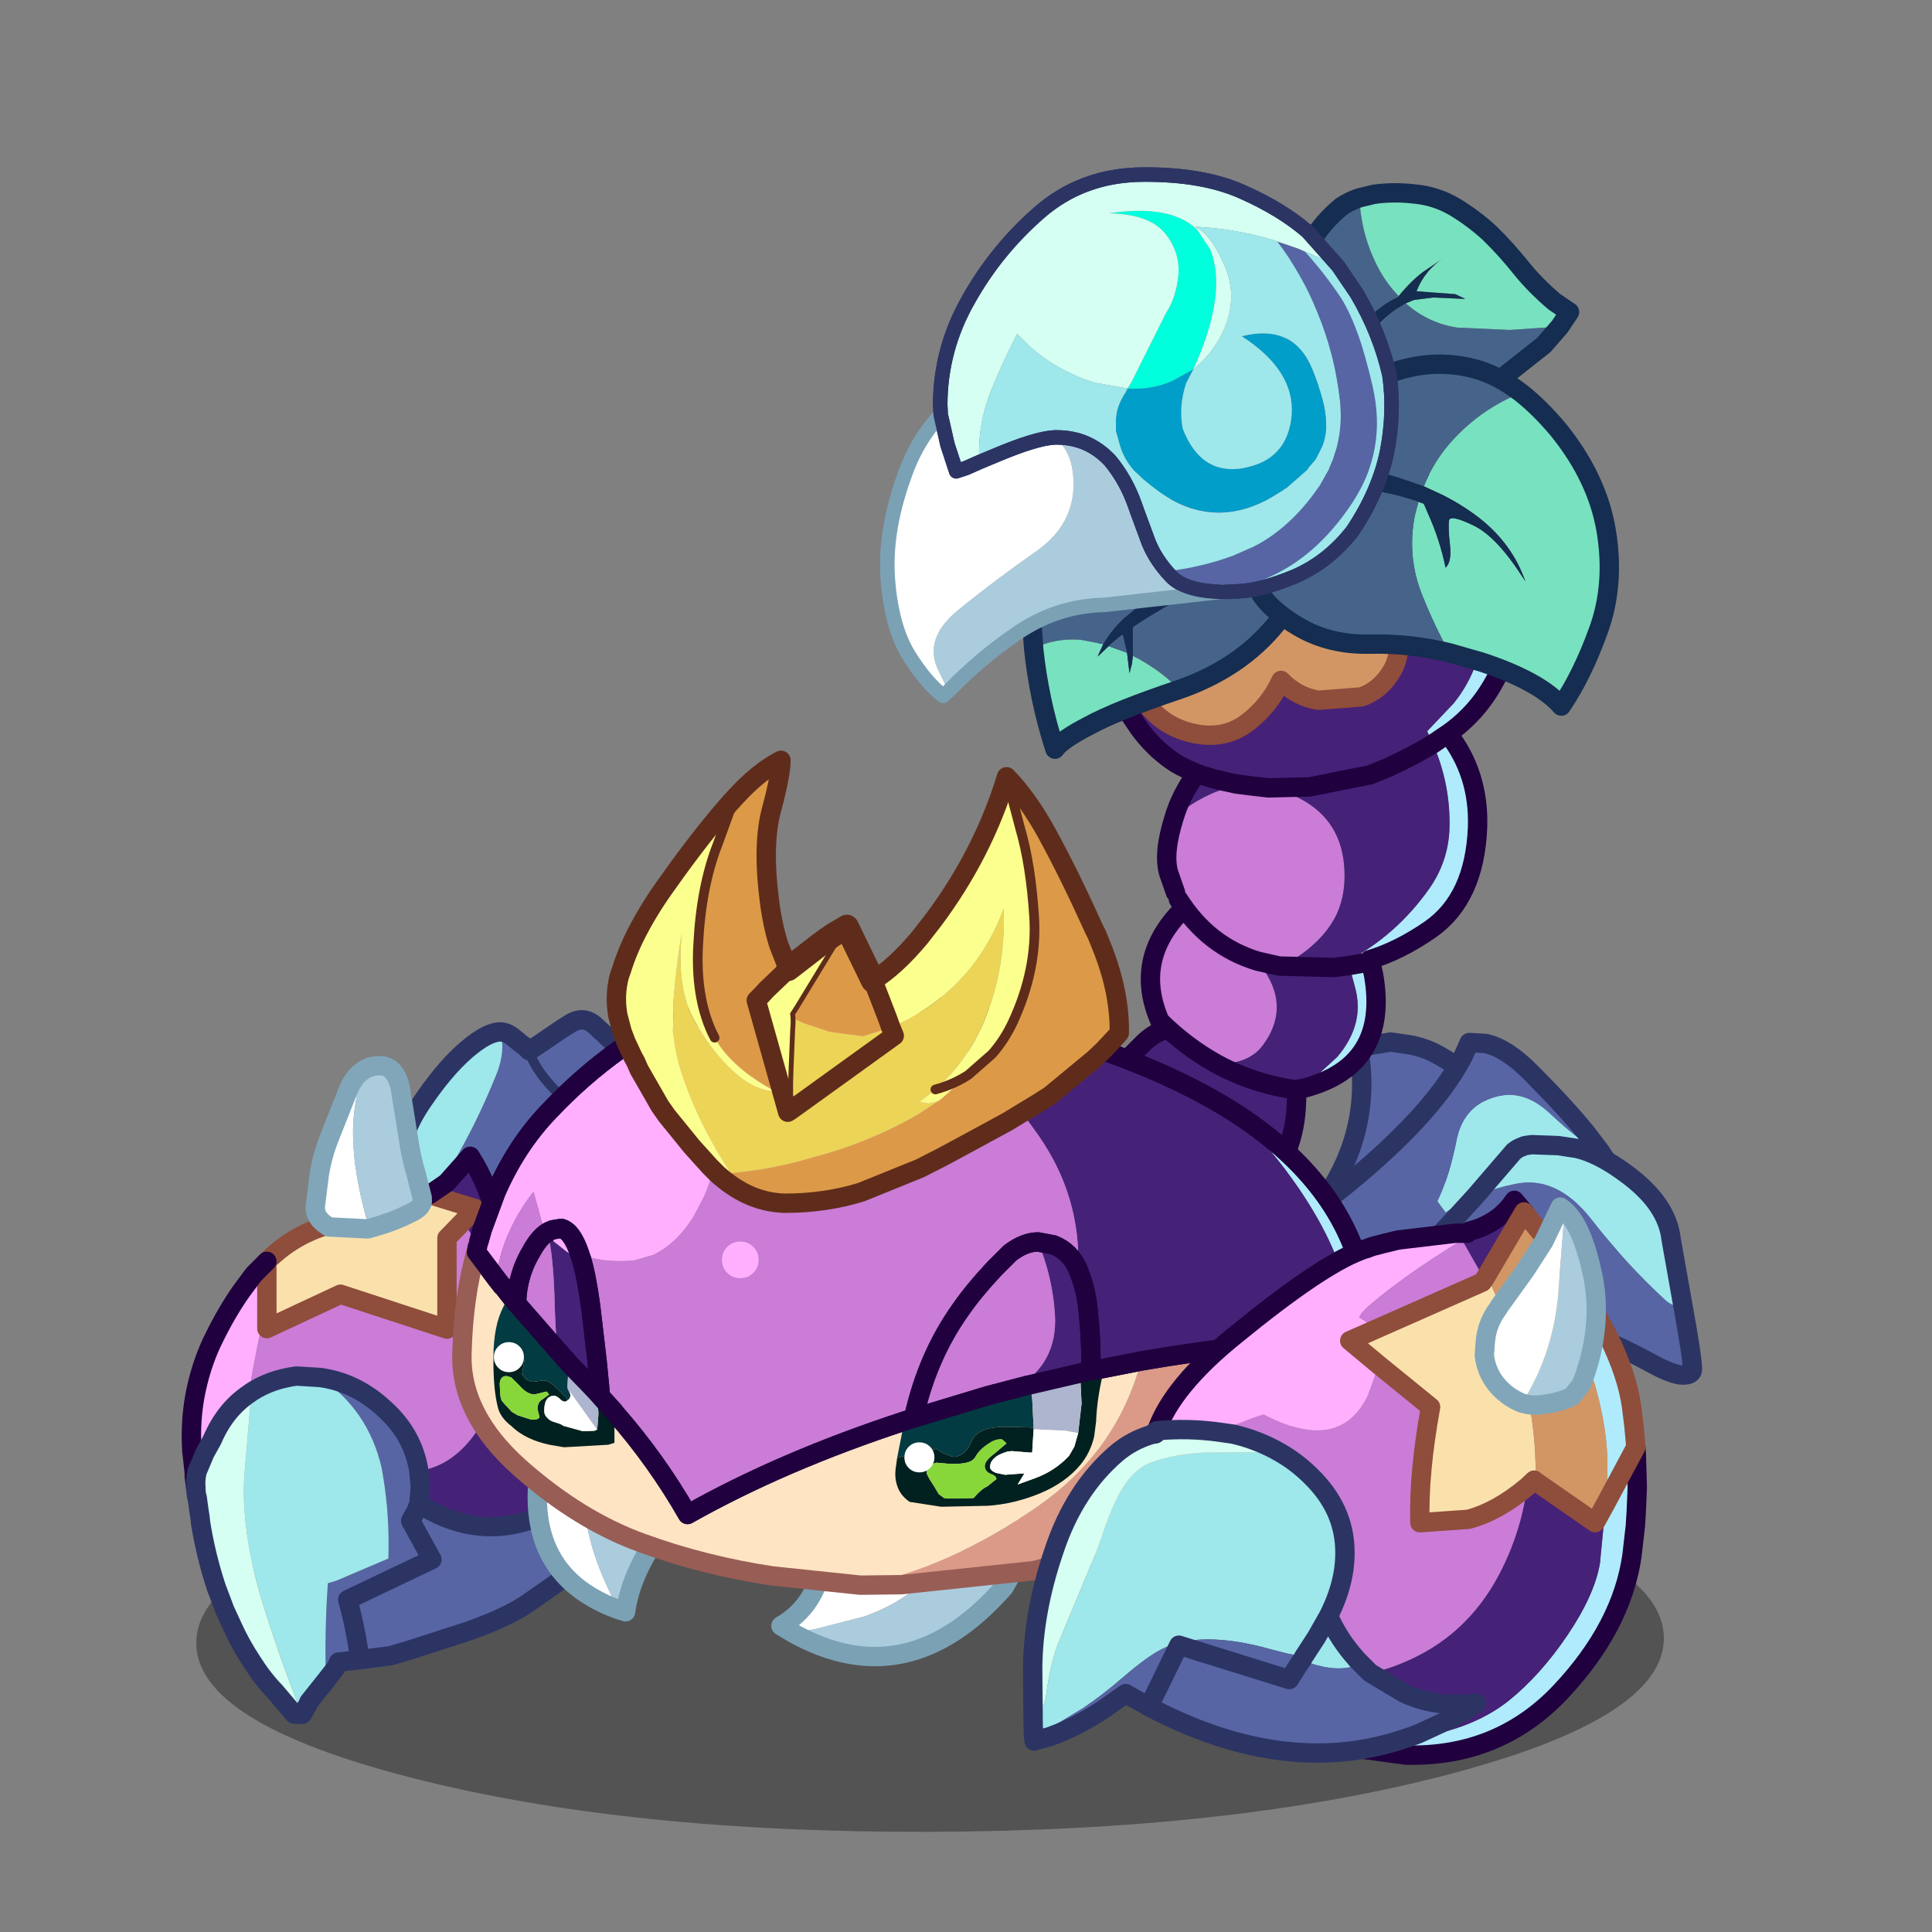 <svg xmlns:ffdec="https://www.free-decompiler.com/flash" xmlns:xlink="http://www.w3.org/1999/xlink" ffdec:objectType="frame" height="90" width="90" xmlns="http://www.w3.org/2000/svg"><rect width="100%" height="100%" fill="#808080" stroke="none"/><use ffdec:characterId="21" height="77.7" transform="translate(7.25 7.8)" width="72.5" xlink:href="#a"/><defs><g id="q" transform="translate(37.85 -10.4)"><use ffdec:characterId="1" height="27.1" transform="translate(82.05 99.75)" width="33.6" xlink:href="#b"/><use ffdec:characterId="2" height="25.9" transform="translate(85.75 110.25)" width="36.1" xlink:href="#c"/><use ffdec:characterId="3" height="16.1" transform="matrix(2.481 -.008 0 2.454 -33.694 143.064)" width="61.1" xlink:href="#d"/><use ffdec:characterId="4" height="26.8" transform="translate(-14.5 97.45)" width="28.5" xlink:href="#e"/><use ffdec:characterId="5" height="69.25" transform="translate(-35.2 102.2)" width="46.25" xlink:href="#f"/><use ffdec:characterId="6" height="19.6" transform="translate(25.7 145.65)" width="29.1" xlink:href="#g"/><use ffdec:characterId="7" height="18.75" transform="translate(.55 141.85)" width="15.45" xlink:href="#h"/><use ffdec:characterId="8" height="78.9" transform="translate(58.65 40)" width="45" xlink:href="#i"/><use ffdec:characterId="9" height="87.2" transform="translate(-7.25 70.65)" width="95.1" xlink:href="#j"/><use ffdec:characterId="10" height="16.05" transform="translate(62.6 54)" width="28.85" xlink:href="#k"/><use ffdec:characterId="11" height="23.75" transform="translate(51.6 47.75)" width="28.85" xlink:href="#l"/><use ffdec:characterId="12" height="24.3" transform="translate(78.35 12.05)" width="30.8" xlink:href="#m"/><use ffdec:characterId="13" height="37.3" transform="translate(73.8 29.75)" width="39.45" xlink:href="#n"/><use ffdec:characterId="14" height="55.35" transform="translate(36.95 10.4)" width="53.55" xlink:href="#o"/><use ffdec:characterId="15" height="59.3" transform="translate(51.7 116.1)" width="64.45" xlink:href="#p"/></g><g id="b"><path d="M3.55.5 6.6 0 8 .2q1.7.2 3.2.95 2.6 1.4 4.75 3.3l2 2q1.8 2.15 1.6 4.8-.1 1.45-1.1 2.5-.65.55-1.5.45l-2.8-.4q-2.9-.9-5.2.55L5.4 16.5l-2 .55q-.4.1-3.4-1.15Q4.75 8.8 3.3.5h.25" fill="#5765a4" fill-rule="evenodd" transform="translate(1 1)"/><path d="M4.55 1.5 7.6 1l1.4.2q1.7.2 3.2.95 2.6 1.4 4.75 3.3l2 2q1.8 2.15 1.6 4.8-.1 1.45-1.1 2.5-.65.55-1.5.45l-2.8-.4q-2.9-.9-5.2.55L6.4 17.5l-2 .55q-.4.1-3.4-1.15Q5.75 9.8 4.3 1.5h.25z" fill="none" stroke="#2c3464" stroke-linecap="round" stroke-linejoin="round" stroke-width="2"/><path d="m28.25 11.25 2 3.05 1.35 2.5-.3 1.2-.2.45q-.7 1.7-1.5 2.6l-2.25-2.75q-3.65-4.65-8.05-3.6-2.15.45-3.95 1.25-1.65.7-3.05 1.65l-.85-1.15q1.25-2.6 1.95-6.15.65-3.55 3.75-4.55 3.1-1.05 5.95 1.65 2.85 2.65 4.35 3.45l.8.4" fill="#9ee7eb" fill-rule="evenodd" transform="translate(1 1)"/><path d="m29.6 21.05-.1.05q-2.2 2.2-3.5 2.15-1.3-.05-4.85-1.35t-5.05-.75q-1.55.55-3.4 2.25-1.85 1.7-3.05 1.7-3.4 0-6.25-2.75Q.55 19.55.5 16 10.75 7.95 14.1 1.5l.65-1.45 1.7.1q2.2.5 4.7 3.05 3.5 3.5 5.65 6.15l1.45 1.9-.8-.4q-1.5-.8-4.35-3.45-2.85-2.7-5.95-1.65-3.1 1-3.75 4.55-.7 3.55-1.95 6.15l.85 1.15q1.4-.95 3.05-1.65 1.8-.8 3.95-1.25 4.4-1.05 8.05 3.6l2.25 2.75" fill="#5765a4" fill-rule="evenodd" transform="translate(1 1)"/><path d="m1.5 17-.5.4m29.6 4.65-.1.05q-2.2 2.2-3.5 2.15-1.3-.05-4.85-1.35t-5.05-.75q-1.55.55-3.4 2.25-1.85 1.7-3.05 1.7-3.4 0-6.25-2.75-2.85-2.8-2.9-6.35Q11.75 8.95 15.1 2.5l.65-1.45 1.7.1q2.2.5 4.7 3.05 3.5 3.5 5.65 6.15l1.45 1.9 2 3.05 1.35 2.5-.3 1.2-.2.45q-.7 1.7-1.5 2.6z" fill="none" stroke="#2c3464" stroke-linecap="round" stroke-linejoin="round" stroke-width="2"/></g><g id="c"><path d="m11.65 5.45 4-4.65.35-.25.3-.15.5-.2.7-.1 2.75.1 1.95.3q2.3.55 5.05 2.6 4.25 3.1 4.65 6.8l1.2 6.75q-.75.35-1.7-.4-4.15-3.8-7.75-8.45Q20 3.15 15.6 4.2q-2.15.45-3.95 1.25" fill="#9ee7eb" fill-rule="evenodd" transform="translate(1 1)"/><path d="M33.1 16.65q1 5.5 1 6.65 0 .6-1 .6-1.05 0-3.4-1.3-2.4-1.3-4.6-2.25-2.3-.95-3.85-1l-3.1.05-3.25.4-4.8.5q-3.1.25-6.5-1.1Q.55 17.95.1 16.9q4.7-4.1 9.4-9.1l2.15-2.35q1.8-.8 3.95-1.25 4.4-1.05 8.05 3.6 3.6 4.65 7.75 8.45.95.75 1.7.4" fill="#5765a4" fill-rule="evenodd" transform="translate(1 1)"/><path d="m1.1 17.9-.1-.35q0-.5.15-1.05m32.95 1.15q1 5.5 1 6.65 0 .6-1 .6-1.05 0-3.4-1.3-2.4-1.3-4.6-2.25-2.3-.95-3.85-1l-3.1.05-3.25.4-4.8.5q-3.1.25-6.5-1.1-3.05-1.25-3.5-2.3 4.7-4.1 9.4-9.1l2.15-2.35 4-4.65.35-.25.3-.15.5-.2.7-.1 2.75.1 1.95.3q2.3.55 5.05 2.6 4.25 3.1 4.65 6.8l1.2 6.75z" fill="none" stroke="#2c3464" stroke-linecap="round" stroke-linejoin="round" stroke-width="2"/></g><g id="e"><path d="M11.25 1.25q.55.05 1 .35l.15.1 1.1.9.3.2.4.4.85-.55 2.5-1.7.95-.6q1.35-.8 2.5.25l1.4 1.3 4.1 3.8q-3.15 3.6-4.3 7.1-1.65 4.8-4.1 6l-3.75 1.75-2.25.75-3 .85-3.1 1.2-2.35 1.15-.9.3.6-2.65q1.35-4.45 3.5-8.25t3.95-8.25q.95-2.35.45-4.4M18.7 8.8q-2.15-1.5-3.65-3.75L13.8 2.8l1.25 2.25q1.5 2.25 3.65 3.75" fill="#5765a4" fill-rule="evenodd" transform="translate(1 1)"/><path d="m2.75 24.8-1.3-.25Q.2 23.9 0 22.75V21.1l.35-4.6Q.65 12 3.3 8.25q2.6-3.8 5.1-5.7 1.7-1.3 2.85-1.3.5 2.05-.45 4.4Q9 10.1 6.85 13.9q-2.15 3.8-3.5 8.25l-.6 2.65" fill="#9ee7eb" fill-rule="evenodd" transform="translate(1 1)"/><path d="M12.25 2.25q.55.05 1 .35l.15.1 1.1.9.3.2.4.4.85-.55 2.5-1.7.95-.6q1.35-.8 2.5.25l1.4 1.3 4.1 3.8q-3.15 3.6-4.3 7.1-1.65 4.8-4.1 6l-3.75 1.75-2.25.75-3 .85-3.1 1.2-2.35 1.15-.9.3-1.3-.25Q1.2 24.9 1 23.75V22.1l.35-4.6q.3-4.5 2.95-8.25 2.6-3.8 5.1-5.7 1.7-1.3 2.85-1.3" fill="none" stroke="#2c3464" stroke-linecap="round" stroke-linejoin="round" stroke-width="2"/><path d="m13.8 2.8 1.25 2.25q1.5 2.25 3.65 3.75" fill="none" stroke="#2c3464" stroke-linecap="round" stroke-linejoin="round" transform="translate(1 1)"/></g><g id="f"><path d="M7.8 20.2q3.2-3.2 7.6-4.05 4.8-1.05 9.2-2.85l4.7 1.45-1.2 1.3-1.7 1.75v9.4l-11-3.6-7.6 3.55V20.2" fill="#fae1ac" fill-rule="evenodd" transform="translate(1 1)"/><path d="m24.6 13.3 1.75-1.2 2.45-2.75q2 3.1 2.8 7l.8 4.6.1.75.55 2.35.3 1 .3 1.2q1.45 4.9 3.2 7.4 1.45 2.15 3 3.6l.9.75 1.85 1.5.35.35.2.3.15.3Q41.1 44 37.15 46q-6.9 3.55-13.65-.75l.15-1.75-.15-1.65q3.4-.5 5.8-3.85 4.15-5.95 2.55-12.75-1.15-5-3.75-9.2l1.2-1.3-4.7-1.45" fill="#462178" fill-rule="evenodd" transform="translate(1 1)"/><path d="M.45 43.6.3 42.4V42l-.2-1.8-.05-.4q-.2-3.35.45-6.35.65-3 1.9-5.45 1.25-2.55 2.75-4.7l1.3-1.75.35-.35.15-.15.15-.15.7-.7v4.3l-1 4.55-.55 2.9-.25 1.9q-2.5 1.65-3.85 4.8L1.4 40l-.8 1.9q-.2.8-.15 1.7" fill="#ffaffe" fill-rule="evenodd" transform="translate(1 1)"/><path d="M28.1 16.05q2.6 4.2 3.75 9.2 1.6 6.8-2.55 12.75-2.4 3.35-5.8 3.85-.6-3.75-3.55-6.4Q17 32.7 13.3 32.2l-2.45-.15Q8.2 32.4 6.2 33.7l-.2.15.25-1.9.55-2.9 1-4.55v2.65l7.6-3.55 11 3.6v-9.4l1.7-1.75" fill="#ca7cd7" fill-rule="evenodd" transform="translate(1 1)"/><path d="m43.3 40.45.55 1.8.2 1 .2 1.55v.75l-.3 1.6q-.2.45-.25 1.45l-.35.35-3.1 2.6-1.65 1.25-1.25.9-2.8 1.95q-2.2 1.45-6.25 2.85l-5.9 1.9-1.85.55h-.1l-3.05.4-2.2.25-.1.3-.3.45-.9 1.15q-.15-5.05.2-10.05l.85-.25 5.4-2.3q.15-4.25-.55-8.5l-.15-.85Q18.3 35.6 13.3 32.2q3.7.5 6.65 3.25 2.95 2.65 3.55 6.4l.15 1.65-.15 1.75q6.75 4.3 13.65.75 3.95-2 6.15-5.55m-25.9 20.9q-.4-3.15-1.25-6.2l8.7-4.15-2.2-4 .55-1 .3-.75-.3.75-.55 1 2.2 4-8.7 4.15q.85 3.05 1.25 6.2" fill="#5765a4" fill-rule="evenodd" transform="translate(1 1)"/><path d="m13.9 63.5-1.75 2.2-.1.25-.6 1.05q-1.95-4.8-3.8-10.6-2.75-8.6-2.1-14.9l.65-7.8q2-1.3 4.65-1.65l2.45.15q5 3.4 6.35 9.35l.15.85q.7 4.25.55 8.5l-5.4 2.3-.85.25q-.35 5-.2 10.05" fill="#9ee7eb" fill-rule="evenodd" transform="translate(1 1)"/><path d="m11.45 67-.85-.05-1.95-2.3q-1.3-1.35-2.4-3.1-1.15-1.75-1.95-3.5l-.25-.55-.6-1.3-.75-2-.05-.1-.1-.3Q1.5 50.6.95 47.2l-.05-.5-.15-1-.15-1.1-.05-.1-.05-.35-.05-.55q-.05-.9.15-1.7l.8-1.9.75-1.35Q3.5 35.5 6 33.85l.2-.15-.65 7.8q-.65 6.3 2.1 14.9 1.85 5.8 3.8 10.6" fill="#d4fff2" fill-rule="evenodd" transform="translate(1 1)"/><path d="M8.8 21.2q3.2-3.2 7.6-4.05 4.8-1.05 9.2-2.85l4.7 1.45-1.2 1.3-1.7 1.75v9.4l-11-3.6-7.6 3.55V21.2" fill="none" stroke="#8f4d3b" stroke-linecap="round" stroke-linejoin="round" stroke-width="2"/><path d="m25.6 14.3 1.75-1.2 2.45-2.75q2 3.1 2.8 7l.8 4.6.1.75.55 2.35.3 1 .3 1.2q1.45 4.9 3.2 7.4 1.45 2.15 3 3.6l.9.75 1.85 1.5.35.35.2.3.15.3.55 1.8.2 1m-43.6.35-.15-1.2V43l-.2-1.8-.05-.4q-.2-3.35.45-6.35.65-3 1.9-5.45 1.25-2.55 2.75-4.7l1.3-1.75.35-.35.15-.15.15-.15.7-.7" fill="none" stroke="#20003e" stroke-linecap="round" stroke-linejoin="round" stroke-width="2"/><path d="m45.05 44.25.2 1.55v.75l-.3 1.6q-.2.45-.25 1.45l-.35.35-3.1 2.6-1.65 1.25-1.25.9-2.8 1.95q-2.2 1.45-6.25 2.85l-5.9 1.9-1.85.55h-.1l-3.05.4-2.2.25-.1.3-.3.45-.9 1.15-1.75 2.2-.1.25-.6 1.05-.85-.05-1.95-2.3q-1.3-1.35-2.4-3.1-1.15-1.75-1.95-3.5l-.25-.55-.6-1.3-.75-2-.05-.1-.1-.3q-1.05-3.2-1.6-6.6l-.05-.5-.15-1-.15-1.1-.05-.1-.05-.35-.05-.55q-.05-.9.15-1.7l.8-1.9.75-1.35Q4.5 36.5 7 34.85l.2-.15q2-1.3 4.65-1.65l2.45.15q3.7.5 6.65 3.25 2.95 2.65 3.55 6.4l.15 1.65-.15 1.75q6.75 4.3 13.65.75 3.95-2 6.15-5.55m-19.8 4.8-.3.75-.55 1 2.2 4-8.7 4.15q.85 3.05 1.25 6.2" fill="none" stroke="#2c3464" stroke-linecap="round" stroke-linejoin="round" stroke-width="2"/><path d="m18.4 16.8-.2.05-4-.2-.5-.35q-.95-.75-.9-1.75l.4-3.2q.3-2.05 1.15-4.15l1.8-4.55Q16.7 1.25 17.6.6l-.45 2.1q-.45 2.35-.45 4.1 0 4.5 1.7 10" fill="#fff" fill-rule="evenodd" transform="translate(1 1)"/><path d="M17.6.6q.7-.55 1.65-.6 2.1-.15 2.45 3.1l.2 1.15.5 3.15q.3 2.1.85 3.9l.6 2.35v.2q.1.8-1.4 1.45-1.65.85-4.05 1.5-1.7-5.5-1.7-10 0-1.75.45-4.1L17.6.6" fill="#abccdd" fill-rule="evenodd" transform="translate(1 1)"/><path d="M18.6 1.6q.7-.55 1.65-.6 2.1-.15 2.45 3.1l.2 1.15.5 3.15q.3 2.1.85 3.9l.6 2.35v.2q.1.8-1.4 1.45-1.65.85-4.05 1.5l-.2.05-4-.2-.5-.35q-.95-.75-.9-1.75l.4-3.2q.3-2.05 1.15-4.15l1.8-4.55q.55-1.4 1.45-2.05z" fill="none" stroke="#81a6ba" stroke-linecap="round" stroke-linejoin="round" stroke-width="2"/></g><g id="g"><path d="m22.9 1.7 4.2 1.55-4.05 7.15q-9.95 11.35-21.8 4.75l2.45-.45 4.85-1.25q2.65-.9 4.9-2.55l4-3.15q2.15-1.6 3.9-3.85l1.55-2.2" fill="#abccdd" fill-rule="evenodd" transform="translate(1 1)"/><path d="M1.25 15.15 0 14.4q2.8-1.6 3.9-4.8L5.4.2q9.95-.75 17.5 1.5l-1.55 2.2q-1.75 2.25-3.9 3.85l-4 3.15q-2.25 1.65-4.9 2.55L3.7 14.7l-2.45.45" fill="#fff" fill-rule="evenodd" transform="translate(1 1)"/><path d="m6.4 1.2-.55.05m-3.6 14.9L1 15.4q2.8-1.6 3.9-4.8l1.5-9.4q9.95-.75 17.5 1.5l4.2 1.55-4.05 7.15q-9.95 11.35-21.8 4.75z" fill="none" stroke="#7ba1b5" stroke-linecap="round" stroke-linejoin="round" stroke-width="2"/></g><g id="h"><path d="m8.3 16.5-1.05-2.25q-1.2-2.55-1.9-5.3-.65-2.75-.7-5.55L4.6.05q11.2.55 8.25 8.3-3.2 4.35-3.75 8.4l-.8-.25" fill="#abccdd" fill-rule="evenodd" transform="translate(1 1)"/><path d="m4.6.05.05 3.35q.05 2.8.7 5.55.7 2.75 1.9 5.3L8.3 16.5Q-2.2 12.65.55.05H4.6" fill="#fff" fill-rule="evenodd" transform="translate(1 1)"/><path d="m9.3 17.5.8.25q.55-4.05 3.75-8.4Q16.8 1.6 5.6 1.05H1.55Q-1.2 13.65 9.3 17.5z" fill="none" stroke="#7ba1b5" stroke-linecap="round" stroke-linejoin="round" stroke-width="2"/></g><g id="i"><path d="m34.4 18.45-.6-1.3 2.75-2.9q3.2-4 3-9.1L39-5.1q7 7.6 1.75 17.1-1.8 3.3-4.8 5.4 3.25 4.15 3.05 9.7-.3 7.3-4.85 10.5-3.25 2.25-6.3 3.15l.1.2.3 1.3q1.7 9.5-7.3 11.8l3.55-3.25q2.9-3.4 1.85-7.2l-.6-2.25-.1-.5q4.95-2.65 8.3-7.35 2-2.8 2.15-6.2.15-4.6-1.7-8.85l1.1-.75.45-.3-.45.3-1.1.75m-8.65 22.9 2.2-.4-2.2.4" fill="#afebfd" fill-rule="evenodd" transform="translate(1 11.5)"/><path d="M6.2 47.1q-2.8-6.4 2.35-11.55L8.1 34.5l-.15-.45-.25-.35.1.1-.7-2q-.6-2.05.55-5.7 1.6-1.45 3.65-2.4 2.05-1 4.4-.85l1.7.15q1.45.2 2.85.9 4.45 2.1 4.95 6.9.3 2.95-.75 5.25-.9 1.85-2.6 3.3-1.5 1.35-3.35 2.05l-2.2-.5.35.45.35.55q2.6 3.9-.15 7.65-1.55 2.1-4.9 1.9-3.05-1.7-5.75-4.35m1.9-12.6q3.05 4.85 8.2 6.4-5.15-1.55-8.2-6.4" fill="#ca7cd7" fill-rule="evenodd" transform="translate(1 11.5)"/><path d="m10 21.5-.35-.15q-1.45-.6-2.2-1.15-1.95-1.35-3.4-3.35l-1.7-2.5q-.85-1.5-1.25-3.15-.7-3.6.2-8.9Q2.65-5.6 15.95-9.3 29.25-13 39-5.1l.55 10.25q.2 5.1-3 9.1l-2.75 2.9.6 1.3q-1.95 1.2-4.65 2.45l-1.85.75-6.25 1.25-4.25.1 4.25-.1 6.25-1.25 1.85-.75q2.7-1.25 4.65-2.45 1.85 4.25 1.7 8.85-.15 3.4-2.15 6.2-3.35 4.7-8.3 7.35l-.65.3-.85.4 1.6-.2.6 2.25q1.05 3.8-1.85 7.2l-3.55 3.25-.6.1v.25l-.05.95q-.05 2.75-1 5.15-2.9 7.45-11.6 5.5-3.15-.65-5.3-3.1-3.55-3.85-1.85-7.6.05-.65.4-1.45l.35-.65 1.5-2.15 1.8-1.8q1.1-1 2-1.2l-.1-.25-.3-.7q2.7 2.65 5.75 4.35 3.35.2 4.9-1.9 2.75-3.75.15-7.65l1.5-.5q1.85-.7 3.35-2.05 1.7-1.45 2.6-3.3 1.05-2.3.75-5.25-.5-4.8-4.95-6.9-1.4-.7-2.85-.9l-1.75-.2-1.55-.2q-2.7-.55-4.1-1.1 1.4.55 4.1 1.1l1.55.2.05.05q-2.35-.15-4.4.85-2.05.95-3.65 2.4.7-2.4 2.35-4.6m10.35 32.7q-4.5-.6-8.4-2.75 3.9 2.15 8.4 2.75M18.5 41.4l5.65.15-5.65-.15" fill="#462178" fill-rule="evenodd" transform="translate(1 11.5)"/><path d="M40 6.4q-9.75-7.9-23.05-4.2T2.3 13.8q-.9 5.3-.2 8.9.4 1.65 1.25 3.15l1.7 2.5q1.45 2 3.4 3.35.75.55 2.2 1.15L11 33q1.4.55 4.1 1.1l1.55.2 1.75.2 4.25-.1 6.25-1.25 1.85-.75q2.7-1.25 4.65-2.45l1.1-.75.45-.3q3.25 4.15 3.05 9.7-.3 7.3-4.85 10.5-3.25 2.25-6.3 3.15l.1.2.3 1.3q1.7 9.5-7.3 11.8l-.6.1v.25l-.05.95q-.05 2.75-1 5.15-2.9 7.45-11.6 5.5-3.15-.65-5.3-3.1-3.55-3.85-1.85-7.6.05-.65.4-1.45l.35-.65 1.5-2.15 1.8-1.8q1.1-1 2-1.2l-.1-.25-.3-.7q-2.8-6.4 2.35-11.55M40 6.4q7 7.6 1.75 17.1-1.8 3.3-4.8 5.4M8.8 45.3l-.7-2q-.6-2.05.55-5.7.7-2.4 2.35-4.6m1.95 29.95q3.9 2.15 8.4 2.75M17.3 52.4q-5.15-1.55-8.2-6.4m8.2 6.4 2.2.5 5.65.15 1.6-.2 2.2-.4M7.2 58.6q2.7 2.65 5.75 4.35" fill="none" stroke="#20003e" stroke-linecap="round" stroke-linejoin="round" stroke-width="2"/></g><g id="j"><path d="m92.95 59.5-.8.05Q91.9 53.8 88.7 47.9q-3.25-5.95-8.85-11.5 10.1 6.5 12.8 15.6.75 4.05.3 7.5" fill="#afebfd" fill-rule="evenodd" transform="translate(1 1)"/><path d="m92.15 59.55.8-.05-.75 1.3-.4.7q-3 5.05-5.5 8.2l-1.75 1.7Q76.1 79.5 64.5 82.25l-5.4 1.45-13.7 1.45-4.25.05q8.95-1.7 18.35-8.15 8.15-5.65 10.65-15 10.55-1.85 22-2.5" fill="#db9a87" fill-rule="evenodd" transform="translate(1 1)"/><path d="M79.85 36.4q5.6 5.55 8.85 11.5 3.2 5.9 3.45 11.65-11.45.65-22 2.5l-3.8.75-1.4.25q.1-2.8-.3-6.45-.2-2.05-1-4 .8 1.95 1 4 .4 3.65.3 6.45l-1.1.25-5.15 1.2-.25.05-1.15.3v-.05q4.25-2.55 3.95-7.55-.25-3.9-1.75-7.5l1.6.3q1.75.7 2.55 2.55.3-7.55-4.1-13.85-5.1-7.3-12.15-13.1l-.95-.75q21.65 4 33.4 11.5m-67.5 15.1q.55 1.85.95 4.95l.65 5.55.25 2.55.1 1.15-.35-.4-.95-1-1.8-1.85-.4-.45-.9-.95q-.25-1.8-.35-5.85-.15-4.1-.65-6.25l.2.3.4.45 1.25 1q.7.5 1.6.8" fill="#462178" fill-rule="evenodd" transform="translate(1 1)"/><path d="m46.45 24.9.95.75q7.05 5.8 12.15 13.1 4.4 6.3 4.1 13.85-.8-1.85-2.55-2.55l-1.6-.3q-1.4 0-2.9 1.15L55 52.5q-2.15 2.3-3.5 4.25-3.45 4.85-4.85 11.2 1.4-6.35 4.85-11.2 1.35-1.95 3.5-4.25l1.6-1.6q1.5-1.15 2.9-1.15 1.5 3.6 1.75 7.5.3 5-3.95 7.55v.05l-3.05.8-7.6 2.3-.95.3Q33.05 72.4 23.3 77.9q-3.2-5.6-7.5-10.5l-.1-.15-1.4-1.55-.1-1.15-.25-2.55-.65-5.55q-.4-3.1-.95-4.95l-.1-.25-.1-.3q2 .9 5 .75l.65-.05 1.9-.55q2.4-1.1 4.2-3.95l1.1-2.1q2.25-5.1.45-10.75-1.2-3.8-3.1-7.25 10.1-3.9 21.4-2.65l2.7.5M3.55 53.55q.25-2.5 1.45-5.1 1.05-2.25 2.4-3.9l.85 3.15.05.1.05.1.1.3.2.4.1.2h.05l.05-.05.2.3.45.65-.4-.45-.2-.3q.5 2.15.65 6.25.1 4.05.35 5.85l-4.05-4.7-.2-.2-.75-.95-.7-.9h-.05l-.6-.75m26.55-3.3q-.55-.55-1.35-.55t-1.35.55q-.55.55-.55 1.35t.55 1.35q.55.55 1.35.55t1.35-.55q.55-.55.55-1.35t-.55-1.35M8.75 48.8q-.85.55-1.65 2.05-.85 1.45-1.2 3.05-.25 1.1-.25 2.25 0-1.15.25-2.25.35-1.6 1.2-3.05.8-1.5 1.65-2.05" fill="#ca7cd7" fill-rule="evenodd" transform="translate(1 1)"/><path d="M22.35 27.05q1.9 3.45 3.1 7.25 1.8 5.65-.45 10.75l-1.1 2.1Q22.1 50 19.7 51.1l-1.9.55-.65.05q-3 .15-5-.75l.1.3.1.25q-.9-.3-1.6-.8l-1.25-1-.45-.65-.2-.3-.05.05h-.05l-.1-.2-.2-.4-.1-.3-.05-.1-.05-.1-.85-3.15Q6.05 46.2 5 48.45q-1.2 2.6-1.45 5.1L1.5 50.8l.1-.55.1-.35v-.1l.05-.1.35-1.25 1.4-3.8q2.1-4.85 5.5-8.4 3.4-3.6 7.25-6.35 3-1.65 6.1-2.85m-10.2 23.9q-.8-2.35-1.9-2.6l-.9.15-.45.2-.05.05.05-.05.45-.2.9-.15q1.1.25 1.9 2.6m17.95-.7q.55.55.55 1.35t-.55 1.35q-.55.55-1.35.55t-1.35-.55q-.55-.55-.55-1.35t.55-1.35q.55-.55 1.35-.55t1.35.55" fill="#ffaffe" fill-rule="evenodd" transform="translate(1 1)"/><path d="M70.15 62.05q-2.5 9.35-10.65 15-9.4 6.45-18.35 8.15l-9.05-.95q-7.05-1.05-13.5-3.4-6.5-2.35-12.65-7.8Q-.2 67.55 0 61.25.15 55.4 1.45 50.8h.05l2.05 2.75.6.75h.05l.7.9.75.95.2.2 4.05 4.7.9.95.4.45L13 64.3l.95 1 .35.4 1.4 1.55.1.15q4.3 4.9 7.5 10.5 9.75-5.5 22.4-9.65l.95-.3 7.6-2.3 3.05-.8 1.15-.3.25-.05 5.15-1.2 1.1-.25 1.4-.25 3.8-.75" fill="#ffe4c3" fill-rule="evenodd" transform="translate(1 1)"/><path d="m93.15 60.55.8-.05q.45-3.45-.3-7.5-2.7-9.1-12.8-15.6-11.75-7.5-33.4-11.5l-2.7-.5q-11.3-1.25-21.4 2.65-3.1 1.2-6.1 2.85-3.85 2.75-7.25 6.35-3.4 3.55-5.5 8.4l-1.4 3.8-.35 1.25m90.4 9.85q-11.45.65-22 2.5l-3.8.75-1.4.25q.1-2.8-.3-6.45-.2-2.05-1-4-.8-1.85-2.55-2.55l-1.6-.3q-1.4 0-2.9 1.15L56 53.5q-2.15 2.3-3.5 4.25-3.45 4.85-4.85 11.2l7.6-2.3 3.05-.8 1.15-.3.25-.05 5.15-1.2 1.1-.25m-52.8-12.1.1.3.1.25q.55 1.85.95 4.95l.65 5.55.25 2.55.1 1.15 1.4 1.55.1.15q4.3 4.9 7.5 10.5 9.75-5.5 22.4-9.65l.95-.3M9.75 49.8h.05l.05-.05.05-.05.45-.2.9-.15q1.1.25 1.9 2.6m-6.5 5.2q0-1.15.25-2.25.35-1.6 1.2-3.05.8-1.5 1.65-2.05M2.6 51.25l-.1.55 2.05 2.75.6.75h.05l.7.9.75.95.2.2 4.05 4.7.9.95.4.45L14 65.3l.95 1 .35.4" fill="none" stroke="#20003e" stroke-linecap="round" stroke-linejoin="round" stroke-width="2"/><path d="m42.15 86.2 4.25-.05 13.7-1.45 5.4-1.45Q77.1 80.5 85.55 72.4l1.75-1.7q2.5-3.15 5.5-8.2m.4-.7.75-1.3M2.6 51.25l.1-.35m-.25.9.15-.55m-.15.55Q1.15 56.4 1 62.25q-.2 6.3 5.95 11.8 6.15 5.45 12.65 7.8 6.45 2.35 13.5 3.4l9.05.95" fill="none" stroke="#985d55" stroke-linecap="round" stroke-linejoin="round" stroke-width="2"/><path d="M3.25 62.1v-.4q0-3.3 1.05-5.3l.6-1.2.75.95.2.2L10.8 62l.4.45-.25 1.2-.05 1.1.05.25.15.25q.25.45-.1.8l-.1.05-.1-.25-.7-.7-.7-.65q-.55-.45-1-.45l-1.1.15-.7-.25-.4-.55.25-1.4-.3-.5-.55-.2q-1.15 0-2.35.8" fill="#033b42" fill-rule="evenodd" transform="translate(1 1)"/><path d="m13.95 65.3.35.4 1.4 1.55.05.9v2.35l-.65.2h-.05l-4.4.25h-.15l-1.45-.25q-2.35-.5-3.75-1.75l-.15-.15q-1.2-.9-1.45-2-.45-1.8-.45-4.7 1.2-.8 2.35-.8l.55.2.3.5-.25 1.4.4.55.7.25 1.1-.15q.45 0 1 .45l.7.65.7.7.1.25q-.3.35-.8-.15t-1.05-.2q-.55.3-.55 1.45 0 .45.35.75.25.3.85.45l.3.1.25.1.25.15 2 .55 1.2-.05q.15-.1.25-.1l.05-.35.1-1.3-.15-2.2M4.8 63.65l-.2-.05q-.65 0-.7.8l.05 1q.05.7.25.85l.3.35.2.2.45.5.1.05.5.3 1.4.45h.15q.7 0 .7-.3l-.2-.8q0-.75.6-1.05l.6-.45-.25-.3-1.25.3-.35-.05q-.6-.15-1.25-.9l-.8-.8-.3-.1" fill="#002120" fill-rule="evenodd" transform="translate(1 1)"/><path d="m4.8 63.65.3.1.8.8q.65.75 1.25.9l.35.05 1.25-.3.25.3-.6.45q-.6.3-.6 1.05l.2.8q0 .3-.7.3h-.15l-1.4-.45-.5-.3-.1-.05-.45-.5-.2-.2-.3-.35q-.2-.15-.25-.85l-.05-1q.05-.8.7-.8l.2.05" fill="#87d73a" fill-rule="evenodd" transform="translate(1 1)"/><path d="M11.2 62.45 13 64.3l.95 1 .15 2.2-.1 1.3-.05.35-.1-.15-2.75-3.85v.1l-.15-.25-.05-.25.05-1.1.25-1.2" fill="#aeb5cf" fill-rule="evenodd" transform="translate(1 1)"/><path d="m10.9 66.1.1-.05q.35-.35.1-.8v-.1L13.85 69l.1.15q-.1 0-.25.1l-1.2.05-2-.55-.25-.15-.25-.1-.3-.1q-.6-.15-.85-.45-.35-.3-.35-.75 0-1.15.55-1.45.55-.3 1.05.2t.8.15m-4.95-3.35q-.45.45-1.1.45-.65 0-1.1-.45-.45-.45-.45-1.1 0-.65.45-1.1.45-.45 1.1-.45.65 0 1.1.45.45.45.45 1.1 0 .65-.45 1.1" fill="#fff" fill-rule="evenodd" transform="translate(1 1)"/><path d="m44.95 72.05.75-3.8.95-.3 7.6-2.3 4.2-1.1.25-.05.2 1.45.15 3-.55-.05-2.4-.05q-2.9 0-3.5 1.55-.65 1.55-1.9 1.55l-1.05-.4-.65-.45-.1.05-1.85.35-2.1.55" fill="#033b42" fill-rule="evenodd" transform="translate(1 1)"/><path d="m63.85 63.3 1.1-.25 1.4-.25q-.75 2.9-.85 5.5l-.2 1.55q-.4 1.7-1.45 2.95-1.5 1.8-4.1 2.9-2.65 1.1-5.4 1.3l-4.85.1-3.25-.5q-1.05-.7-1.35-1.85-.25-.85-.05-1.95l.1-.75 2.1-.55 1.85-.35.1-.05.65.45 1.05.4q1.25 0 1.9-1.55.6-1.55 3.5-1.55l2.4.05.55.05v.15l-.1 1.5-.05.9h-.3l-1.8-.15-.45.05-.15.05q-.35.1-.75.3-.9.5-.9 1.25 0 .35.6.6l.95.2 2-.15-.7 1.15 1.8-.65q2.05-.75 3.5-2.3l.55-.95.4-1.4.35-3.05-.15-3.15m-14.8 9.25q-.3 0-.65.35-.4.35-.4.65 0 .3.75 1.4l.5.85.55.4.3.05h1.4l1.35-.05q.75-.9 1.4-1.2l.95-.75q0-.35-.6-.55-.6-.25-.6-.8t.95-1.25l1.3-1.1-.45-.4q-.7-.1-1.5.5-.85.55-1.3 1.35-.45.8-2.85.65l-1.1-.1" fill="#002120" fill-rule="evenodd" transform="translate(1 1)"/><path d="m49.05 72.55 1.1.1q2.4.15 2.85-.65.45-.8 1.3-1.35.8-.6 1.5-.5l.45.4-1.3 1.1q-.95.7-.95 1.25t.6.8q.6.2.6.55l-.95.75q-.65.3-1.4 1.2l-1.35.05h-1.4l-.3-.05-.55-.4-.5-.85q-.75-1.1-.75-1.4 0-.3.4-.65.35-.35.65-.35" fill="#87d73a" fill-rule="evenodd" transform="translate(1 1)"/><path d="m58.7 64.5 5.15-1.2.15 3.15-.35 3.05-1.35-.25-3.25-.15v-.15l-.15-3-.2-1.45" fill="#aeb5cf" fill-rule="evenodd" transform="translate(1 1)"/><path d="m59.05 69.1 3.25.15 1.35.25-.4 1.4-.55.95q-1.45 1.55-3.5 2.3l-1.8.65.7-1.15-2 .15-.95-.2q-.6-.25-.6-.6 0-.75.9-1.25.4-.2.75-.3l.15-.05.45-.05 1.8.15h.3l.05-.9.1-1.5m-10.7 4q-.45.45-1.1.45-.65 0-1.1-.45-.45-.45-.45-1.1 0-.65.45-1.1.45-.45 1.1-.45.65 0 1.1.45.45.45.45 1.1 0 .65-.45 1.1" fill="#fff" fill-rule="evenodd" transform="translate(1 1)"/><path d="m2.6 51.25-.1.55 2.65 3.5h.05l.7.9.75.95q0-1.15.25-2.25.35-1.6 1.2-3.05 1.05-1.95 2.25-2.35l.9-.15q1.1.25 1.9 2.6.65 1.95 1.15 5.5l.65 5.55.25 2.55.1 1.15 1.4 1.55.1.15q4.3 4.9 7.5 10.5 9.75-5.5 22.4-9.65l.95-.3q1.4-6.35 4.85-11.2 1.35-1.95 3.5-4.25l1.6-1.6q1.5-1.15 2.9-1.15l1.6.3q1.75.7 2.45 2.4.9 2.1 1.1 4.15.4 3.65.3 6.45l1.4-.25 3.8-.75q10.95-1.9 22.8-2.55.45-3.45-.3-7.5-5.85-19.65-46.2-27.1l-2.7-.5q-11.3-1.25-21.4 2.65-3.1 1.2-6.1 2.85-3.85 2.75-7.25 6.35-3.4 3.55-5.5 8.4l-1.4 3.8-.35 1.25m3.9 6.45.2.2L11.8 63l.4.45L14 65.3l.95 1 .35.4m32.35 2.25 7.6-2.3 3.05-.8 1.15-.3.25-.05 5.15-1.2 1.1-.25" fill="none" stroke="#20003e" stroke-linecap="round" stroke-linejoin="round" stroke-width="2"/><path d="m52.3 32.5 2.45-2.15q1.25-1.4 2.15-3.3 2.55-5.5 2.2-10.9-.35-5.4-1.45-9.15l-1.4-5.3q2.2 2.25 4.2 5.9 2.3 4.2 4.85 9.85l.3.6.7 1.75q1.65 4.35 1.6 8.35l-.2.25-1.4 1.5-1 .95-4.6 3.8-1.35.85-3.05 1.85-4.7 2.55-1.95 1.05-2.35 1.2-6.05 2.45q-3.7 1.15-7.9 1.15-2.05-.05-3.95-.95l-1.65-2.15q4.4-.4 8.55-1.65 5.35-1.4 10.15-4.05l.85-.5 1.9-1.25.4-.3 2.7-2.4m-9.85-9.75 1.45 3.75.4 1.1-2.9.9-3.4-.45-2.7-.9-1.1-.5-.05-.45.45-.7 3.8-6.25 1.2-1.95.1-.05.05-.05 2.7 5.55M28.15 3.9q2.45-2.7 4.8-3.9 0 1.45-.95 5-1 3.6-.25 9.45.3 2.45.95 4.55l1 2.55-2.25 2.15-.55.6-.5.5 2.7 9.6q-.35.7-.75-.2-3.8-2.05-5.65-4.6l-.4-.6-.2-.35-.3-.6q-1.7-3.75-1.4-9 .3-6 2-10.35l1.75-4.8" fill="#dc9a48" fill-rule="evenodd" transform="translate(1 1)"/><path d="m44.3 27.6 1.7-.8 1.3-.75q6.1-3.8 8.65-10.7.2 4.95-1.25 9.5-1.75 5.6-5.8 9.15l-1.6 1.25-.1.05h.1l.9.15 1-.25-1.9 1.25-.85.5Q41.65 39.6 36.3 41q-4.15 1.25-8.55 1.65l-1.6-2.6q-2.15-3.75-3.4-7.5-.75-2.2-.95-4.5l.05-3.3q.35-4 .85-6.85-.55 5.65 1.25 8.9l.75 1.25q1.45 2.35 3.25 4 2.15 2.05 4.4 2.15.4.9.75.2l.55 1.95.25-.15v-.7l.05-.8v-1.35l.05-1.6.15-3.65v-.05l.05-.85v-.55l1.1.5 2.7.9 3.4.45 2.9-.9.25.6.1.25L33.9 36.2l10.75-7.75-.1-.25-.25-.6" fill="#ecd456" fill-rule="evenodd" transform="translate(1 1)"/><path d="m56.25 1.7 1.4 5.3q1.1 3.75 1.45 9.15.35 5.4-2.2 10.9-.9 1.9-2.15 3.3L52.3 32.5q-1.55 1-3.4 1.5 4.05-3.55 5.8-9.15 1.45-4.55 1.25-9.5-2.55 6.9-8.65 10.7l-1.3.75-1.7.8-.4-1.1-1.45-3.75q2.3-1.4 4.85-4.45l1.4-1.8q5.15-6.9 7.55-14.8m-28.5 40.95 1.65 2.15q-1.55-.75-3-2.05l-.8-.8-1.85-2.05-2.6-3.2-.7-1-2.15-3.75-.35-.8-.3-.55-.7-1.5-.4-1.05-.45-1.7q-.3-1.75 0-3.35.1-.65.35-1.25.65-2.15 1.85-4.4 1.25-2.35 3-4.75 3.4-4.8 6.35-8.15l.5-.55-1.75 4.8q-1.7 4.35-2 10.35-.3 5.25 1.4 9l.3.6.2.35.4.6q1.85 2.55 5.65 4.6-2.25-.1-4.4-2.15-1.8-1.65-3.25-4l-.75-1.25q-1.8-3.25-1.25-8.9-.5 2.85-.85 6.85l-.05 3.3q.2 2.3.95 4.5 1.25 3.75 3.4 7.5l1.6 2.6m5.95-21.1 3.1-2.4q.85-.65 1.6-1.15l1.2-.7-1.2 1.95-3.8 6.25-.45.7.05.45v.55l-.05.85v.05L34 31.75l-.05 1.6v1.35l-.05.8v.7l-.25.15-.55-1.95-2.7-9.6.5-.5.55-.6 2.25-2.15" fill="#fbff8d" fill-rule="evenodd" transform="translate(1 1)"/><path d="M48.9 34q1.85-.5 3.4-1.5l-2.7 2.4-.4.3-1 .25-.9-.15h-.1l.1-.05L48.9 34" fill="#f9fb87" fill-rule="evenodd" transform="translate(1 1)"/><path d="m34.7 22.55 3.1-2.4q.85-.65 1.6-1.15l1.2-.7.1-.05.05-.05 2.7 5.55" fill="none" stroke="#5f2c1b" stroke-linecap="round" stroke-linejoin="round" stroke-width="2.5"/><path d="m40.6 18.3-1.2 1.95-3.8 6.25-.45.7.05.45v.55l-.05.85v.05L35 32.75l-.05 1.6v1.35l-.05.8v.7" fill="none" stroke="#5f2c1b" stroke-linecap="round" stroke-linejoin="round" stroke-width=".5"/><path d="M57.25 2.7q-2.4 7.9-7.55 14.8l-1.4 1.8q-2.55 3.05-4.85 4.45l1.45 3.75.4 1.1.25.6.1.25L34.9 37.2l-.25.15-.55-1.95-2.7-9.6.5-.5.55-.6 2.25-2.15-1-2.55q-.65-2.1-.95-4.55Q32 9.6 33 6q.95-3.55.95-5-2.35 1.2-4.8 3.9l-.5.55Q25.7 8.8 22.3 13.6q-1.75 2.4-3 4.75-1.2 2.25-1.85 4.4-.25.6-.35 1.25-.3 1.6 0 3.35l.45 1.7.4 1.05.7 1.5.3.55.35.8 2.15 3.75.7 1 2.6 3.2 1.85 2.05.8.8q1.45 1.3 3 2.05 1.9.9 3.95.95 4.2 0 7.9-1.15l6.05-2.45 2.35-1.2 1.95-1.05 4.7-2.55 3.05-1.85 1.35-.85 4.6-3.8 1-.95 1.4-1.5.2-.25q.05-4-1.6-8.35l-.7-1.75-.3-.6q-2.55-5.65-4.85-9.85-2-3.65-4.2-5.9" fill="none" stroke="#5f2c1b" stroke-linecap="round" stroke-linejoin="round" stroke-width="2"/><path d="m52.3 32.5 2.45-2.15q1.25-1.4 2.15-3.3 2.55-5.5 2.2-10.9-.35-5.4-1.45-9.15l-1.4-5.3M48.9 34q1.85-.5 3.4-1.5m-26.2-3.85-.3-.6q-1.7-3.75-1.4-9 .3-6 2-10.35l1.75-4.8" fill="none" stroke="#5f2c1b" stroke-linecap="round" stroke-linejoin="round" transform="translate(1 1)"/></g><g id="k"><path d="M26.2 3q1.25 2.1.1 4.25-1.2 2.15-3.25 2.85l-4.45.35q-2.2-.35-3.85-2.05-1.15 2.55-3.4 4.3t-5.2 1.25q-3-.5-4.9-2.65L.05 10 0 9.65Q0 8.2.65 6.8q.9-1.85 2.85-3.1 1.9-1.2 4-1.95Q9.6 1.1 11.8.8l4.45-.65 4.45.1 2 .45q2.35.35 3.5 2.3" fill="#d29665" fill-rule="evenodd" transform="translate(1 1)"/><path d="M27.2 4q-1.15-1.95-3.5-2.3l-2-.45-4.45-.1-4.45.65q-2.2.3-4.3.95-2.1.75-4 1.95-1.95 1.25-2.85 3.1Q1 9.2 1 10.65l.05.35 1.2 1.3q1.9 2.15 4.9 2.65 2.95.5 5.2-1.25t3.4-4.3q1.65 1.7 3.85 2.05l4.45-.35q2.05-.7 3.25-2.85Q28.45 6.1 27.2 4z" fill="none" stroke="#8f4d3b" stroke-linecap="round" stroke-linejoin="round" stroke-width="2"/></g><g id="l"><path d="m7.4 10.9-.6 1.3 1.15-1.1 1.9.7.25 2.1.25-.95.1-.85q2.55 1.3 4.5 3.2l.25.25v.05q-6.4 2.15-9.25 3.7-2.9 1.5-3.55 2.45-1.65-5.1-2.2-10.4 2.2-1.1 4.85-.9l2.35.45" fill="#78e1bf" fill-rule="evenodd" transform="translate(1 1)"/><path d="M7.4 10.9q.8-1.4 2.1-2.65l3.65-3L19.85.9l1.3-.7q1.55.3 3 1.2 1.2.75 1.9 1.6-1.55-.45-4.15.35-2.8.85-5.45 2.25Q13.8 7 11.2 8.65l-.05.05-.55.35-.15.1v2.95l-.1.85-.25.95-.25-2.1-.35-1.5-.1-.4q-.7.5-1.3 1.05l-.15.15-1.15 1.1.6-1.3" fill="#152d50" fill-rule="evenodd" transform="translate(1 1)"/><path d="m21.15.2-1.3.7-6.7 4.35-3.65 3Q8.2 9.5 7.4 10.9l-2.35-.45q-2.65-.2-4.85.9L0 8.45q2.7-5.7 8.3-6.65L17.95.1l3.2.1M7.95 11.1l.15-.15q.6-.55 1.3-1.05l.1.4.35 1.5-1.9-.7m2.5 1V9.15l.15-.1.55-.35.05-.05Q13.8 7 16.45 5.6t5.45-2.25q2.6-.8 4.15-.35Q28 5.45 25.3 8.75q-3.75 4.65-10.1 6.85v-.05l-.25-.25q-1.95-1.9-4.5-3.2" fill="#46648a" fill-rule="evenodd" transform="translate(1 1)"/><path d="M27.05 4q-.7-.85-1.9-1.6-1.45-.9-3-1.2l-3.2-.1L9.3 2.8Q3.7 3.75 1 9.45l.2 2.9q.55 5.3 2.2 10.4.65-.95 3.55-2.45 2.85-1.55 9.25-3.7 6.35-2.2 10.1-6.85 2.7-3.3.75-5.75z" fill="none" stroke="#152d50" stroke-linecap="round" stroke-linejoin="round" stroke-width="2"/></g><g id="m"><path d="M11.15 10.65q-1.5-1.55-2.4-3.5Q7.55 4.7 7.2 1.8L7.1.5 8.55.15q1.95-.3 4.2-.05 2.25.2 4.2 1.35 1.9 1.15 3.55 2.65 1.75 1.7 3.3 3.65 1.5 1.85 3.45 3.5l1.55 1.05-1 1.5-5.15.35-5.5-.25q-2.85-.45-5.1-2.35l-.15-.15.85-.35 2-.25 3.3.15-1.05-.5-4-.3q.85-2.2 2.9-3.5L13.75 8.1q-1.25.9-2.6 2.55" fill="#78e1bf" fill-rule="evenodd" transform="translate(1 1)"/><path d="M4.7 20.15q2.25-6.3 3.4-7.35 1.55-1.45 2.95-2.05l.1-.05v-.05Q12.5 9 13.75 8.1l2.15-1.45q-2.05 1.3-2.9 3.5l4 .3 1.05.5-3.3-.15-2 .25-.85.35-1.05.65Q8.95 13.4 8.3 14.7l-1 2.05Q6.75 17.85 6 21l-1.3-.85" fill="#152d50" fill-rule="evenodd" transform="translate(1 1)"/><path d="m7.1.5.1 1.3q.35 2.9 1.55 5.35.9 1.95 2.4 3.5v.05l-.1.05q-1.4.6-2.95 2.05-1.15 1.05-3.4 7.35l-.3-.25Q2 18.05.75 15.3q-1.2-2.7-.5-5.6l.2-.85.3-1.25L2.1 5.05Q3.3 3 5.25 1.4 6.05.85 7.1.5m4.8 10.9.15.15q2.25 1.9 5.1 2.35l5.5.25 5.15-.35-1.65 1.9-4.5 3.55q-2.35 1.4-5.15 2.1l-5.2.95-1.7-.05-.3-.05Q7.55 21.85 6 21q.75-3.15 1.3-4.25l1-2.05q.65-1.3 2.55-2.65l1.05-.65" fill="#46648a" fill-rule="evenodd" transform="translate(1 1)"/><path d="M8.1 1.5q-1.05.35-1.85.9Q4.3 4 3.1 6.05L1.75 8.6l-.3 1.25-.2.85q-.7 2.9.5 5.6Q3 19.05 5.4 20.9l.3.25L7 22q1.55.85 3.3 1.2l.3.05 1.7.05 5.2-.95q2.8-.7 5.15-2.1l4.5-3.55 1.65-1.9 1-1.5-1.55-1.05q-1.95-1.65-3.45-3.5-1.55-1.95-3.3-3.65-1.65-1.5-3.55-2.65Q16 1.3 13.75 1.1q-2.25-.25-4.2.05L8.1 1.5z" fill="none" stroke="#152d50" stroke-linecap="round" stroke-linejoin="round" stroke-width="2"/></g><g id="n"><path d="M17.1 12.6q1.1-2.8 3.25-5.05 2.9-3.05 6.8-4.6 1.9 1.5 3.8 3.75 4.1 5.05 5 10.55.9 5.5-.8 10.2-1.7 4.7-3.85 7.85-2.2-2.55-8.25-4.55l-3.3-.95Q18.2 27 17 24q-1.7-4.1-.8-8.5l.35-1.3.55.2.45 1.05q1.2 2.65 1.8 5.55.65-.6.45-2.35-.2-1.8-.1-2.5.05-.7 2.55.5t5.35 5.8q-1.35-3.9-4.8-6.6-1.7-1.3-3.65-2.3l-2.05-.95" fill="#78e1bf" fill-rule="evenodd" transform="translate(2.2 1)"/><path d="m1.5 11.65 2.95-2.3q5.3 1 9.9 2.3l2.75.95 2.05.95q1.95 1 3.65 2.3 3.45 2.7 4.8 6.6-2.85-4.6-5.35-5.8-2.5-1.2-2.55-.5-.1.7.1 2.5.2 1.75-.45 2.35-.6-2.9-1.8-5.55l-.45-1.05-.55-.2q-3.95-1.35-7.45-1.35L1.45 11.7H1.4l.1-.05" fill="#152d50" fill-rule="evenodd" transform="translate(2.2 1)"/><path d="m1.5 11.65 1.1-1.1 1.3-1.5.2-.2 1.25-1.7-1.25 2.1L6 6.3q2.75-3.45 7-5.15 4.75-1.9 9.3-.7 2.45.65 4.85 2.5-3.9 1.55-6.8 4.6Q18.2 9.8 17.1 12.6l-2.75-.95q-4.6-1.3-9.9-2.3l-2.95 2.3M19.75 29.8q-4.1-1-8.2-.9-4.1.1-7.3-1.75Q1 25.25 0 23.25v-.05q-2.95-6.65 1.45-11.5l7.65 1.15q3.5 0 7.45 1.35l-.35 1.3q-.9 4.4.8 8.5 1.2 3 2.75 5.8" fill="#46648a" fill-rule="evenodd" transform="translate(2.2 1)"/><path d="M29.35 3.95q-2.4-1.85-4.85-2.5-4.55-1.2-9.3.7-4.25 1.7-7 5.15l-1.9 2.95 1.25-2.1-1.25 1.7-.2.2-1.3 1.5-1.1 1.1m25.65-8.7q1.9 1.5 3.8 3.75 4.1 5.05 5 10.55.9 5.5-.8 10.2-1.7 4.7-3.85 7.85-2.2-2.55-8.25-4.55l-3.3-.95q-4.1-1-8.2-.9-4.1.1-7.3-1.75-3.25-1.9-4.25-3.9v-.05q-2.95-6.65 1.45-11.5M8.2 7.3l-.15.2-.25.35-.25.3" fill="none" stroke="#152d50" stroke-linecap="round" stroke-linejoin="round" stroke-width="2"/></g><g id="o"><path d="M34.8 43.1h-.35q-3.8-.1-5.2-1.65l-.45-.5h.3q3.6-.45 6.65-1.6l2.05-.9q3.8-1.95 6.65-6.05l.25-.35.7-1.25.15-.25.45-1.1.4-1.25q.6-2.3.35-4.8-.55-4.9-2.4-9.3-1.55-3.85-4.1-7.2l2.05.7.8.35q1.8 1.95 3.45 4.35 2.05 2.9 3.55 9.55 1.55 6.6-2.15 12.15-3.7 5.55-8.8 7.7-2.15.9-4.35 1.4" fill="#5765a4" fill-rule="evenodd" transform="translate(.75 .75)"/><path d="m31.6 20.1-.75 1.45q-.8 2.45-.35 4.7 1.9 4.9 6.4 4.05 4.45-.9 4.85-5.45.35-4.6-5.15-8.15 5.35-1.35 7.3 3.45 1.4 3.45 1.4 5.5.1 1.2-.4 2.45l-.05.1-.4.8-.1.2-.15.25-.65.75-.2.3-2.05 1.8-.1.1-.15.05-.1.1-1.3.8q-6 3.4-11.6-.6l-.85-.65-.75-.6-1-.95q-1-1.15-1.4-2.45l-.45-1.6v-1.3l.1-.7q.25-1.05.9-2l.2-.4q2.55.15 4.65-.8l2.15-1.2" fill="#009ec9" fill-rule="evenodd" transform="translate(.75 .75)"/><path d="m24.8 22.1.45-.75 3.55-7.1q1-1.5 1.25-3.85.2-2.35-1.35-4.3-1.6-2-5.8-2.1 6.3-.95 9.05 1.65l1.4 2.1q1.8 4.55-1.75 12.35l-2.15 1.2q-2.1.95-4.65.8" fill="#00ffdc" fill-rule="evenodd" transform="translate(.75 .75)"/><path d="m5.5 24.8-.05-1q0-5.75 2.9-10.85 2.85-5.1 7.3-9Q20.1.05 26.35 0 32.6-.05 36.7 1.8q4.05 1.8 6.7 4.1l3.15 3.55-3.45-1.5-.8-.35-2.05-.7-.45-.15Q35.95 5.6 32 5.4h-.2l.2.1q1.6.95 2.9 4.1 1.35 3.3-.3 6.75-1.1 2.25-3 3.75 3.55-7.8 1.75-12.35l-1.4-2.1Q29.2 3.05 22.9 4q4.2.1 5.8 2.1 1.55 1.95 1.35 4.3-.25 2.35-1.25 3.85l-3.55 7.1-.45.75-3.4-.6q-4.8-1.5-8-5.05-1.5 2.9-2.65 5.75-1.5 3.7-1.25 7.5l-.45.2-.9.4-1.05.35-.9-2.75-.7-3.1" fill="#d4fff2" fill-rule="evenodd" transform="translate(.75 .75)"/><path d="m46.55 9.45 1.9 2.8q2.4 4.05 3.4 8.45.55 3.85-.25 7.95-.85 4.1-3.55 8.15-2.5 3.2-5.95 4.7-3.5 1.45-5.9 1.55l-1.05.05h-.35q2.2-.5 4.35-1.4 5.1-2.15 8.8-7.7 3.7-5.55 2.15-12.15-1.5-6.65-3.55-9.55-1.65-2.4-3.45-4.35l3.45 1.5M32 5.4q3.95.2 7.8 1.35l.45.15q2.55 3.35 4.1 7.2 1.85 4.4 2.4 9.3.25 2.5-.35 4.8l-.4 1.25-.45 1.1-.15.25-.7 1.25-.25.35q-2.85 4.1-6.65 6.05l-2.05.9q-3.05 1.15-6.65 1.6h-.3q-1.35-1.6-1.95-3.3L25.8 34.8l-.25-.7q-.9-2.55-2.55-4.55-2.25-2.4-5.5-2.4h-.25q-1.9.1-5.95 1.8l-1.8.75q-.25-3.8 1.25-7.5 1.15-2.85 2.65-5.75 3.2 3.55 8 5.05l3.4.6-.2.4q-.65.95-.9 2l-.1.7v1.3l.45 1.6q.4 1.3 1.4 2.45l1 .95.75.6.85.65q5.6 4 11.6.6l1.3-.8.1-.1.15-.05.1-.1 2.05-1.8.2-.3.65-.75.15-.25.1-.2.4-.8.05-.1q.5-1.25.4-2.45 0-2.05-1.4-5.5-1.95-4.8-7.3-3.45 5.5 3.55 5.15 8.15-.4 4.55-4.85 5.45-4.5.85-6.4-4.05-.45-2.25.35-4.7l.75-1.45q1.9-1.5 3-3.75 1.65-3.45.3-6.75-1.3-3.15-2.9-4.1v-.1" fill="#9ee7eb" fill-rule="evenodd" transform="translate(.75 .75)"/><path d="M34.45 43.1 22.4 44.45q-5 .1-9.2 3.05-3.7 2.55-6.9 5.85L5.25 51.2q-1.6-3.3 2.15-6.3 3.75-3.05 8.05-6.05 4.3-3.05 3.7-8.1-.3-2.35-1.9-3.6h.25q3.25 0 5.5 2.4 1.65 2 2.55 4.55l.25.7 1.05 2.85q.6 1.7 1.95 3.3l.45.5q1.4 1.55 5.2 1.65" fill="#abccdd" fill-rule="evenodd" transform="translate(.75 .75)"/><path d="m6.3 53.35-.55.5q-1.8-1.4-3.55-4.2Q.45 46.8.05 41.95q-.4-4.9 1.6-10.55 1.3-3.9 3.85-6.6l.7 3.1.9 2.75 1.05-.35.9-.4.45-.2 1.8-.75q4.05-1.7 5.95-1.8 1.6 1.25 1.9 3.6.6 5.05-3.7 8.1-4.3 3-8.05 6.05-3.75 3-2.15 6.3l1.05 2.15" fill="#fff" fill-rule="evenodd" transform="translate(.75 .75)"/><path d="m47.3 10.2 1.9 2.8q2.4 4.05 3.4 8.45.55 3.85-.25 7.95-.85 4.1-3.55 8.15-2.5 3.2-5.95 4.7-3.5 1.45-5.9 1.55l-1.05.05h-.35m-29.3-18.3-.05-1q0-5.75 2.9-10.85 2.85-5.1 7.3-9Q20.85.8 27.1.75q6.25-.05 10.35 1.8 4.05 1.8 6.7 4.1l3.15 3.55M29.55 41.7l.45.5q1.4 1.55 5.2 1.65m-24.95-13.4 1.8-.75Q16.1 28 18 27.9h.25q3.25 0 5.5 2.4 1.65 2 2.55 4.55l.25.7 1.05 2.85q.6 1.7 1.95 3.3m-19.3-11.25-.45.2-.9.4-1.05.35-.9-2.75-.7-3.1" fill="none" stroke="#2c3464" stroke-linecap="round" stroke-linejoin="round" stroke-width="1.5"/><path d="M35.55 43.85h-.35L23.15 45.2q-5 .1-9.2 3.05-3.7 2.55-6.9 5.85l-.55.5q-1.8-1.4-3.55-4.2Q1.2 47.55.8 42.7q-.4-4.9 1.6-10.55 1.3-3.9 3.85-6.6" fill="none" stroke="#7ba1b5" stroke-linecap="round" stroke-linejoin="round" stroke-width="1.5"/><path d="m44.15 6.65 3.15 3.55 1.9 2.8q2.4 4.05 3.4 8.45.55 3.85-.25 7.95-.85 4.1-3.55 8.15-2.5 3.2-5.95 4.7-3.5 1.45-5.9 1.55l-1.4.05h-.35q-3.8-.1-5.2-1.65l-.45-.5q-1.35-1.6-1.95-3.3l-1.05-2.85-.25-.7q-.9-2.55-2.55-4.55-2.25-2.4-5.5-2.4H18q-1.9.1-5.95 1.8l-1.8.75-.45.2-.9.4-1.05.35-.9-2.75-.7-3.1-.05-1q0-5.75 2.9-10.85 2.85-5.1 7.3-9Q20.85.8 27.1.75q6.25-.05 10.35 1.8 4.05 1.8 6.7 4.1z" fill="none" stroke="#2c3464" stroke-linecap="round" stroke-linejoin="round" stroke-width="1.5"/></g><g id="p"><path d="M54.55 6.15 56.3 8.7l1.2 1.85.3.5.55 1 .5.9.55 1 .05.1q1.95 4 2.4 7.2l.25 2 .15 1.65.05.6.05.75.1 3.4-.1 2.4-.1 1.6-.35 3.05q-1.05 7.35-7.4 14.1-6.4 6.75-15.95 6.5l-4.45-.6q2.9-.5 5.75-1.6l1.1.15q4.9-.95 8.2-3.55 3.3-2.65 6.1-6.8t3.35-7.45l.6-6.15.15-2.85q.25-5.7-2.4-12.75l-2.6-7 .2-2.55M62.3 25.5l-3.1 5.8 3.1-5.8" fill="#afebfd" fill-rule="evenodd" transform="translate(1 1)"/><path d="m44.9 3.4.15-.2.7-.2q2.55-.85 4-3l1 1.2-3.85 6.55-.25.4-2.3-4.05.35-.45.2-.25m7 25.6 6.2 4.3 1.1-2-.6 6.15q-.55 3.3-3.35 7.45t-6.1 6.8q-3.3 2.6-8.2 3.55l-1.1-.15 3.35-1.55 1-.55.25-.15 1.4-.9-1.4.1h-1.6l-.5-.05q-2.05-.2-4-1.1l-3.5-2.1q1.65-.3 3.3-1 6.65-2.7 10.05-9.2 2.25-4.3 2.85-9l.75-.7.1.1" fill="#462178" fill-rule="evenodd" transform="translate(1 1)"/><path d="M19.3 23.95q2.15-1.1 4.55-1.85 7.8 4.1 10.75-1.9l1.15-3.2 5.35 4.35Q39.85 28.2 40 33.3l5-.35q3-.8 6.05-3.35-.6 4.7-2.85 9-3.4 6.5-10.05 9.2-1.65.7-3.3 1l-.85-.85-.5-.5-.25-.3q-1.45-1.65-2.4-3.6l-.3-.6q1.8-3.55 1.7-6.85-.1-4.25-3.45-7.55-1.5-1.5-3.25-2.5-2.25-1.3-4.85-1.9l-1.4-.2M35.25 13.4q-.55-.8-1.5-1.3.15-.7 3.35-3.1 3.2-2.45 7.25-4.9l2.3 4.05-.2.3-11.2 4.95" fill="#ca7cd7" fill-rule="evenodd" transform="translate(1 1)"/><path d="M12.8 23.8q1.6-4.6 8.1-9.85 8.8-7.2 12.95-8.75l.25-.1.5-.15q.45-.2.95-.3l.55-.15 1.65-.4 5.9-.7h.25l.45.7Q40.3 6.55 37.1 9q-3.2 2.4-3.35 3.1.95.5 1.5 1.3l-2.5 1.1 3 2.5-1.15 3.2q-2.95 6-10.75 1.9-2.4.75-4.55 1.85-3.2-.45-6.5-.15" fill="#ffaffe" fill-rule="evenodd" transform="translate(1 1)"/><path d="m35.75 17-3-2.5 2.5-1.1 11.2-4.95.2-.3.25-.4q2.1 4.4 3.45 9.15 1.7 6.05 1.6 12h-.15l-.75.7Q48 32.15 45 32.95l-5 .35q-.15-5.1 1.1-11.95L35.75 17" fill="#fae1ac" fill-rule="evenodd" transform="translate(1 1)"/><path d="m50.75 1.2.15.2 1.5 1.85.1.1L54.45 6l.1.15-.2 2.55 2.6 7q2.65 7.05 2.4 12.75l-.15 2.85-1.1 2-6.2-4.3.05-.1q.1-5.95-1.6-12Q49 12.15 46.9 7.75l3.85-6.55" fill="#d29665" fill-rule="evenodd" transform="translate(1 1)"/><path d="m.1 55.55-.05-1.3q.95-1.5 1.3-2.85.4-3.25 1.25-5.55l4.15-9.95q.95-3.05 1.8-4.8 1.5-3.25 3.75-4.05 2.35-.85 5.45-1l6.1-.05h.3l1.4.05q1.75 1 3.25 2.5 3.35 3.3 3.45 7.55.1 3.3-1.7 6.85l.3.6q.95 1.95 2.4 3.6l.25.3.5.5-1.1.25q-2.05.5-5.1-.7l.2-.35-1.75-.35-1.55-.4q-3.7-1.05-6.6-1.05-2.75 0-4.75 1-1.5.75-4 2.9-2.2 1.9-4.15 3.2l-5.1 3.1m30.45-12.6-1.25 2.2-1.3 2 1.3-2 1.25-2.2" fill="#9ee7eb" fill-rule="evenodd" transform="translate(1 1)"/><path d="M12.8 23.8q3.3-.3 6.5.15l1.4.2q2.6.6 4.85 1.9l-1.4-.05h-.3l-6.1.05q-3.1.15-5.45 1-2.25.8-3.75 4.05-.85 1.75-1.8 4.8L2.6 45.85q-.85 2.3-1.25 5.55Q1 52.75.05 54.25L0 48.3q.05-5.8 2.2-12.1 2.1-6.35 6.5-10.1 1.55-1.3 3.55-1.9l.45-.1.1-.3" fill="#d4fff2" fill-rule="evenodd" transform="translate(1 1)"/><path d="M34.1 56.7Q23.65 58.45 12 52.3l-2.4-1.35-2.25 1.6q-2.9 1.9-5.6 2.85l-1.6.45-.05-.3 5.1-3.1q1.95-1.3 4.15-3.2 2.5-2.15 4-2.9 2-1 4.75-1 2.9 0 6.6 1.05l1.55.4 1.75.35-.2.35q3.05 1.2 5.1.7l1.1-.25.85.85 3.5 2.1q1.95.9 4 1.1l.5.05h1.6l1.4-.1-1.4.9-.25.15-1 .55-3.35 1.55Q37 56.2 34.1 56.7M12 52.3l3.1-6.35 11.4 3.55 1.05-1.65.25-.35-.25.35-1.05 1.65-11.4-3.55L12 52.3" fill="#5765a4" fill-rule="evenodd" transform="translate(1 1)"/><path d="M44.9 4.4h-.25l-5.9.7-1.65.4-.55.15q-.5.1-.95.3l-.5.15-.25.1Q30.7 7.75 21.9 14.95q-6.5 5.25-8.1 9.85l-.1.3M44.9 4.4h1m.15-.2.7-.2q2.55-.85 4-3l1 1.2.15.2m11.4 24.1.05.75.1 3.4-.1 2.4-.1 1.6-.35 3.05q-1.05 7.35-7.4 14.1-6.4 6.75-15.95 6.5l-4.45-.6" fill="none" stroke="#20003e" stroke-linecap="round" stroke-linejoin="round" stroke-width="2"/><path d="M13.8 24.8q3.3-.3 6.5.15l1.4.2q2.6.6 4.85 1.9 1.75 1 3.25 2.5 3.35 3.3 3.45 7.55.1 3.3-1.7 6.85l.3.6q.95 1.95 2.4 3.6l.25.3.5.5.85.85 3.5 2.1q1.95.9 4 1.1l.5.05h1.6l1.4-.1-1.4.9-.25.15-1 .55-3.35 1.55Q38 57.2 35.1 57.7 24.65 59.45 13 53.3l-2.4-1.35-2.25 1.6q-2.9 1.9-5.6 2.85l-1.6.45-.05-.3-.05-1.3L1 49.3q.05-5.8 2.2-12.1 2.1-6.35 6.5-10.1 1.55-1.3 3.55-1.9l.55-.4m-.1.3-.45.1M28.8 48.5l-.25.35-1.05 1.65-11.4-3.55L13 53.3m16-5.15-.2.35m.2-.35 1.3-2 1.25-2.2" fill="none" stroke="#2c3464" stroke-linecap="round" stroke-linejoin="round" stroke-width="2"/><path d="m36.75 18-3-2.5 2.5-1.1 11.2-4.95.2-.3.25-.4 3.85-6.55m.15.2 1.5 1.85.1.1L55.45 7l.1.15L57.3 9.7l1.2 1.85.3.5.55 1 .5.9.55 1 .05.1q1.95 4 2.4 7.2l.25 2 .15 1.65.05.6-3.1 5.8-1.1 2-6.2-4.3-.1-.1-.75.7Q49 33.15 46 33.95l-5 .35q-.15-5.1 1.1-11.95L36.75 18" fill="none" stroke="#8f4d3b" stroke-linecap="round" stroke-linejoin="round" stroke-width="2"/><path d="m50.95 21.05-.1-.6q2.95-4.9 3.45-10.95l.05-.8.2-2.55.4-5.1q1.8 1.55 2.9 6.7.9 4.4-.45 9.15l-.35 1.1-.4 1.05-.95 1.2q-1.2.6-2.75.8-1.05.2-2 0" fill="#abccdd" fill-rule="evenodd" transform="translate(1 1)"/><path d="m54.95 1.05-.4 5.1-.2 2.55-.05.8q-.5 6.05-3.45 10.95l.1.6-.4-.1q-.75-.3-1.45-.8-2.15-1.6-2.45-4.15l.1-1.35q.15-1.9 1.3-3.45l.15-.25 2.7-3.75 1.9-2.95.55-1.15L54.5.7l.45.35" fill="#fff" fill-rule="evenodd" transform="translate(1 1)"/><path d="m55.95 2.05-.45-.35-1.15 2.4-.55 1.15-1.9 2.95-2.7 3.75-.15.25q-1.15 1.55-1.3 3.45l-.1 1.35q.3 2.55 2.45 4.15.7.5 1.45.8l.4.1q.95.2 2 0 1.55-.2 2.75-.8l.95-1.2.4-1.05.35-1.1q1.35-4.75.45-9.15-1.1-5.15-2.9-6.7z" fill="none" stroke="#81a6ba" stroke-linecap="round" stroke-linejoin="round" stroke-width="2"/></g><path d="M21.6-5.35Q30.55-3 30.55.35t-8.95 5.7Q12.65 8.4 0 8.4q-12.65 0-21.6-2.35-8.95-2.35-8.95-5.7t8.95-5.7Q-12.65-7.7 0-7.7q12.65 0 21.6 2.35" fill-opacity=".349" fill-rule="evenodd" transform="translate(30.55 7.7)" id="d"/><use ffdec:characterId="20" height="172.15" transform="translate(.018 -.006) scale(.451)" width="160.6" xlink:href="#q" id="a"/></defs></svg>